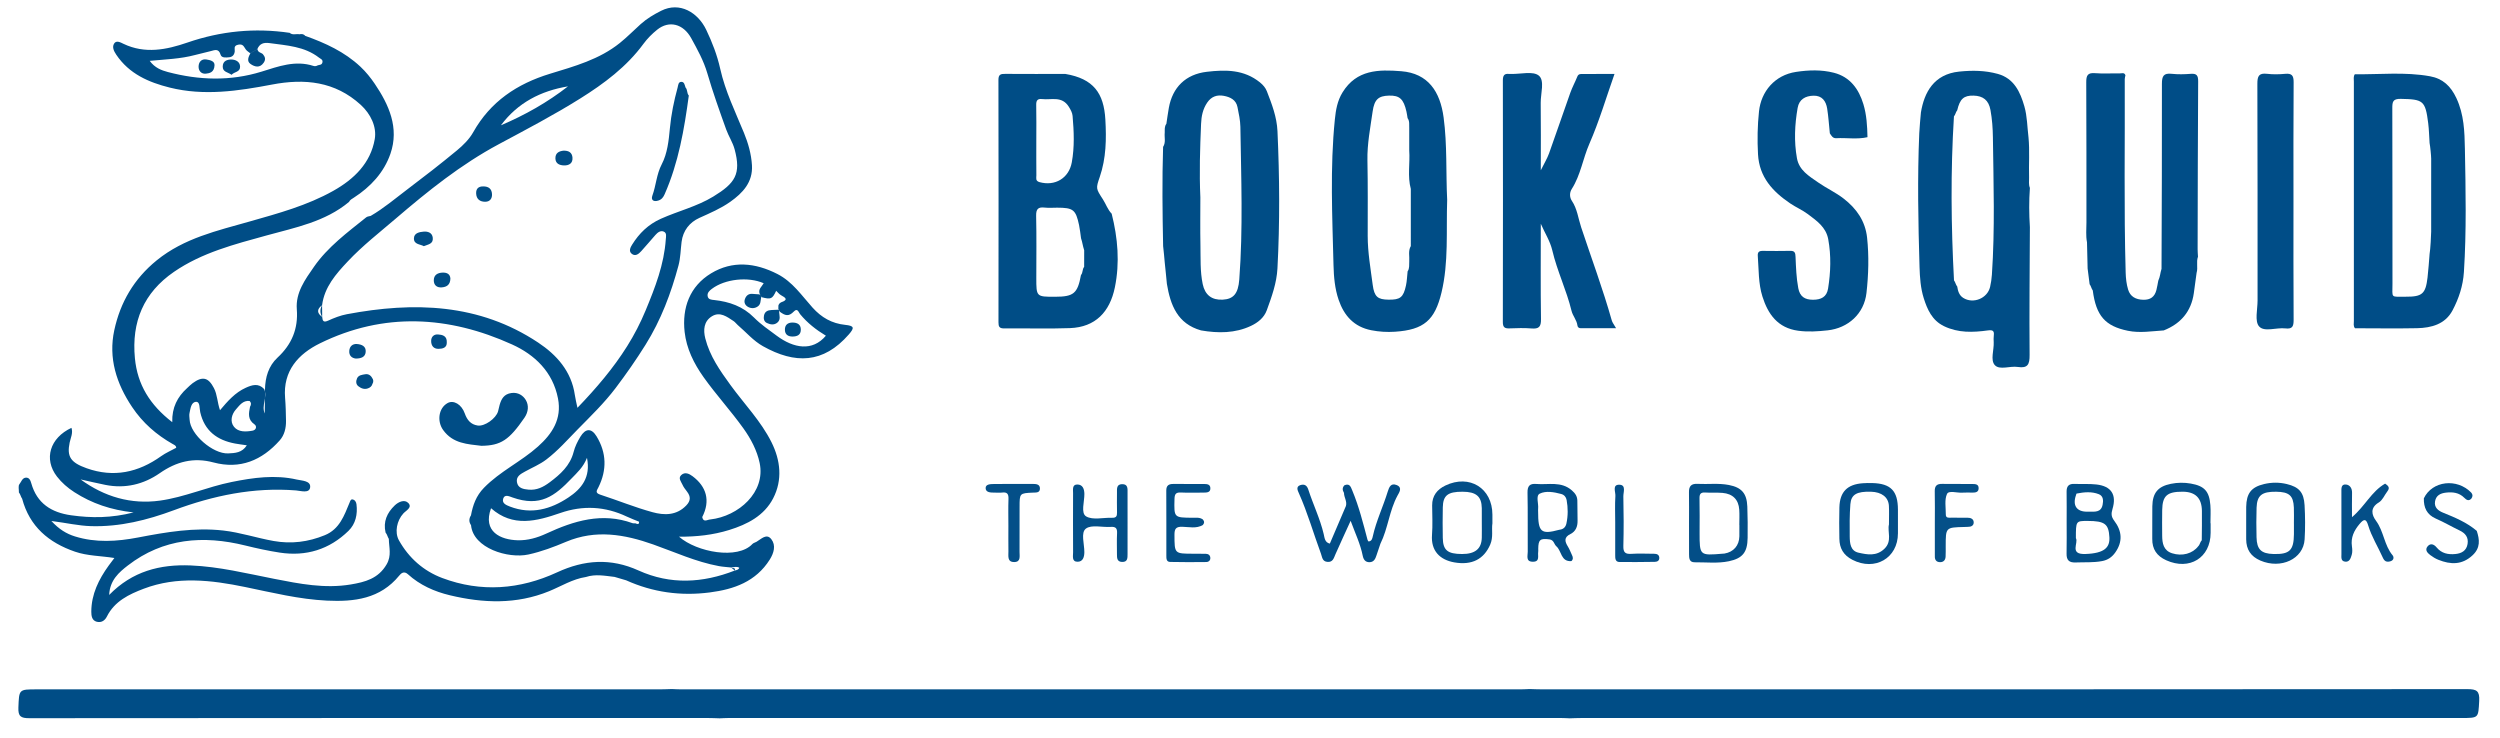 <?xml version="1.0" encoding="utf-8"?>
<!-- Generator: Adobe Illustrator 16.0.0, SVG Export Plug-In . SVG Version: 6.00 Build 0)  -->
<!DOCTYPE svg PUBLIC "-//W3C//DTD SVG 1.1//EN" "http://www.w3.org/Graphics/SVG/1.1/DTD/svg11.dtd">
<svg version="1.1" id="Layer_1" xmlns="http://www.w3.org/2000/svg" xmlns:xlink="http://www.w3.org/1999/xlink" x="0px" y="0px"
	 width="1199.906px" height="354.331px" viewBox="0 0 1199.906 354.331" enable-background="new 0 0 1199.906 354.331"
	 xml:space="preserve">
<g>
	<path fill-rule="evenodd" clip-rule="evenodd" fill="#004D86" d="M753.392,344.764c-1.369-0.051-2.74-0.146-4.111-0.146
		c-133.252-0.007-266.506-0.007-399.76,0.001c-1.371,0-2.741,0.095-4.111,0.146c-1.829-0.051-3.659-0.146-5.488-0.146
		c-108.617-0.008-217.233-0.03-325.849,0.084c-4.063,0.004-5.426-0.847-5.246-5.136c0.366-8.696,0.104-8.707,8.907-8.707
		c99.756,0,199.511,0.001,299.268-0.006c1.829,0,3.659-0.096,5.488-0.147c1.371,0.052,2.741,0.146,4.111,0.147
		c134.477,0.006,268.952,0.006,403.428,0c1.371,0,2.74-0.096,4.109-0.147c1.984,0.052,3.967,0.147,5.949,0.147
		c148.039,0.007,296.078,0.028,444.117-0.1c4.494-0.005,5.98,0.865,5.719,5.611c-0.457,8.228-0.125,8.246-8.465,8.246
		c-140.859,0-281.719-0.001-422.578,0.007C757.052,344.617,755.222,344.713,753.392,344.764z"/>
	<path fill-rule="evenodd" clip-rule="evenodd" fill="#004D87" d="M1054.281,130.966c-0.443,3.269-0.865,6.539-1.336,9.803
		c-1.266,8.799-6.277,14.581-14.422,17.819c-5.73,0.356-11.445,1.356-17.199,0.177c-10.936-2.244-15.281-7.204-16.869-19.362
		c-0.689-0.906-0.811-2.1-1.514-2.999c-0.32-2.507-0.641-5.014-0.959-7.521c-0.1-4.194-0.199-8.389-0.297-12.583
		c-0.625-3.172-0.26-6.377-0.266-9.563c-0.039-22.402,0.045-44.805-0.094-67.206c-0.02-3.298,0.641-4.71,4.24-4.41
		c3.936,0.328,7.92,0.033,11.881,0.105c0.939,0.016,2.223-0.581,2.686,0.938c-0.113,0.592-0.33,1.185-0.328,1.775
		c0.143,30.972-0.441,61.947,0.438,92.914c0.078,2.724,0.389,5.528,1.168,8.122c1.018,3.388,3.664,4.816,7.268,4.907
		c3.484,0.088,5.477-1.434,6.311-4.668c0.379-1.469,0.607-2.977,0.902-4.467c1.026-2.391,0.822-3.325,1.561-5.716
		c0.092-29.596,0.254-59.191,0.186-88.788c-0.008-3.719,0.801-5.237,4.707-4.815c3.016,0.325,6.109,0.25,9.141,0.012
		c2.873-0.227,3.564,0.817,3.547,3.604c-0.17,26.851-0.199,53.7-0.258,80.55c-0.002,1.208,0.111,2.416,0.172,3.622
		C1054.025,125.739,1055.041,128.429,1054.281,130.966z"/>
	<path fill-rule="evenodd" clip-rule="evenodd" fill="#004D87" d="M739.527,107.388c0,15.27-0.133,30.54,0.094,45.807
		c0.055,3.702-1.049,4.751-4.578,4.451c-3.488-0.296-7.025-0.16-10.533-0.033c-2.236,0.082-3.207-0.446-3.203-3.002
		c0.082-38.649,0.076-77.3,0.012-115.949c-0.004-2.341,0.598-3.471,3.039-3.168c0.301,0.037,0.611-0.005,0.916,0.001
		c4.561,0.106,10.518-1.487,13.299,0.792c2.924,2.395,0.854,8.587,0.912,13.111c0.133,10.382,0.043,20.765,0.043,32.333
		c1.662-3.364,3.072-5.645,3.961-8.113c3.482-9.672,6.754-19.419,10.205-29.102c0.949-2.657,2.318-5.162,3.373-7.784
		c0.543-1.346,1.605-1.22,2.637-1.226c5.033-0.024,10.068-0.011,15.199-0.011c-4.002,11.345-7.338,22.715-12.051,33.481
		c-3.131,7.148-4.201,15.045-8.457,21.719c-1.141,1.788-1.076,4.023,0.029,5.673c2.609,3.896,3.064,8.463,4.477,12.725
		c4.93,14.883,10.424,29.581,14.684,44.687c0.305,1.077,1.096,2.016,2.074,3.754c-5.984,0-11.494,0.005-17.004-0.006
		c-0.873-0.001-1.439-0.462-1.551-1.34c-0.328-2.598-2.246-4.591-2.83-7.009c-2.387-9.879-6.906-19.071-9.213-28.953
		C743.994,115.664,741.4,111.761,739.527,107.388z"/>
	<path fill-rule="evenodd" clip-rule="evenodd" fill="#004D86" d="M878.248,63.982c-0.408-3.944-0.654-7.914-1.27-11.826
		c-0.572-3.634-2.439-6.34-6.605-6.226c-3.873,0.105-6.855,1.74-7.574,5.851c-1.402,8.014-1.781,16.079-0.34,24.14
		c1.045,5.849,5.852,8.615,10.123,11.604c3.959,2.771,8.404,4.778,12.277,7.779c6.262,4.849,10.434,10.861,11.279,18.806
		c0.938,8.829,0.689,17.652-0.301,26.497c-1.115,9.974-8.82,16.892-18.65,17.95c-4.719,0.508-9.338,0.834-14.111,0.187
		c-9.836-1.335-14.496-7.931-17.174-16.406c-1.99-6.299-1.736-12.978-2.232-19.516c-0.143-1.859,0.664-2.428,2.377-2.409
		c4.43,0.048,8.859,0.089,13.287-0.012c2.203-0.051,2.383,1.174,2.455,2.89c0.211,5.028,0.381,10.058,1.316,15.034
		c0.754,4.016,3.123,5.543,7.051,5.544c3.867,0.001,6.602-1.312,7.252-5.377c1.256-7.87,1.518-15.75,0.076-23.648
		c-1.062-5.827-5.537-8.883-9.75-12.052c-2.631-1.98-5.75-3.298-8.488-5.152c-8.406-5.699-14.863-12.58-15.473-23.594
		c-0.383-6.902-0.246-13.737,0.473-20.574c1.004-9.532,7.521-17.414,17.775-18.963c6.107-0.923,12.168-1.121,18.16,0.409
		c7.846,2.002,11.975,7.878,14.168,15.066c1.551,5.088,1.861,10.5,1.967,15.856c-4.965,1.151-9.998,0.21-14.99,0.495
		C879.64,66.431,879,65.124,878.248,63.982z"/>
	<path fill-rule="evenodd" clip-rule="evenodd" fill="#014D87" d="M662.541,260.978c-0.629,1.854-1.285,3.699-1.879,5.564
		c-0.535,1.676-1.238,3.215-3.277,3.288c-2.045,0.072-2.965-1.26-3.326-3.081c-1.119-5.634-3.605-10.803-5.805-16.785
		c-2.549,5.596-4.973,10.811-7.293,16.069c-0.803,1.822-1.199,3.899-3.896,3.645c-2.445-0.23-2.447-2.277-3.066-3.951
		c-3.584-9.687-6.395-19.655-10.633-29.112c-0.523-1.168-1.492-3.096,0.795-3.794c1.838-0.561,3.092,0.046,3.77,2.144
		c2.312,7.155,5.641,13.955,7.385,21.324c0.424,1.79,0.502,4.088,2.957,4.621c2.564-6,5.143-12.032,7.723-18.065
		c0.625-2.231-0.932-4.139-0.934-6.276c-0.764-1.28-0.922-2.521,0.238-3.678c2.5-0.986,2.959,0.645,3.744,2.529
		c3.199,7.673,5.205,15.693,7.32,23.688c0.07,0.267,0.295,0.49,0.473,0.774c1.58-0.125,1.82-1.424,2.072-2.551
		c1.648-7.373,4.941-14.189,7.146-21.367c0.715-2.322,1.584-4.25,4.305-3.151c2.941,1.187,1.148,3.648,0.4,5.026
		C666.796,245.142,666.21,253.606,662.541,260.978z"/>
	<path fill-rule="evenodd" clip-rule="evenodd" fill="#044F88" d="M1144.753,232.11c1.299,0.924,2.559,1.822,1.148,3.642
		c-1.4,1.81-2.344,4.315-4.154,5.4c-4.361,2.611-3.393,6.042-1.332,8.831c3.736,5.057,3.889,11.697,7.945,16.541
		c0.668,0.798,0.715,2.352-1.055,2.871c-1.783,0.523-2.84,0.044-3.615-1.694c-2.324-5.222-5.418-10.095-7.082-15.617
		c-0.912-3.025-1.889-3.239-4.062-0.652c-2.707,3.222-4.32,6.52-3.711,10.788c0.191,1.344,0.299,2.84-0.102,4.094
		c-0.469,1.469-0.955,3.51-3.146,3.264c-2.158-0.243-1.789-2.156-1.793-3.619c-0.029-9.93-0.02-19.86-0.012-29.79
		c0.002-1.672-0.215-3.874,2.215-3.621c1.869,0.194,2.945,1.811,2.895,3.972c-0.088,3.727-0.025,7.456-0.025,11.7
		c6.207-5.232,9.348-12.338,15.896-16.093L1144.753,232.11z"/>
	<path fill-rule="evenodd" clip-rule="evenodd" fill="#024E87" d="M1163.353,239.18c3.977-8.396,15.879-9.824,22.756-2.732
		c0.793,0.908,0.746,1.845,0.092,2.8c-1.311,1.49-2.443,0.664-3.455-0.346c-2.482-2.48-5.51-2.833-8.791-2.458
		c-2.641,0.302-4.719,1.333-5.217,4.164c-0.529,3.002,1.572,4.536,3.846,5.459c5.725,2.323,11.4,4.674,16.17,8.734
		c1.4,4.226,1.791,8.134-1.953,11.658c-5.064,4.769-10.602,4.58-16.484,2.218c-1.383-0.556-2.707-1.365-3.898-2.27
		c-1.369-1.04-2.697-2.477-1.238-4.199c1.434-1.694,3.107-0.903,4.285,0.523c2.404,2.909,5.555,3.522,9.035,3.179
		c2.98-0.293,5.293-1.575,5.836-4.809c0.529-3.157-1.008-5.143-3.795-6.479c-3.818-1.832-7.488-3.99-11.365-5.677
		C1164.771,247.031,1163.255,243.649,1163.353,239.18z"/>
	<path fill-rule="evenodd" clip-rule="evenodd" fill="#055088" d="M928.644,250.885c0-5.026,0.082-10.056-0.035-15.08
		c-0.061-2.556,0.961-3.595,3.482-3.556c4.873,0.075,9.75-0.006,14.623,0.053c1.346,0.017,2.957,0.035,2.955,2.008
		c0,1.852-1.369,2.127-2.857,2.122c-1.676-0.004-3.359-0.091-5.025,0.024c-2.537,0.176-6.467-1.188-7.303,0.635
		c-1.275,2.781-0.541,6.504-0.57,9.827c-0.018,1.903,1.514,1.532,2.654,1.552c2.59,0.045,5.18,0.036,7.768,0.016
		c1.562-0.012,2.91,0.593,2.969,2.173c0.059,1.641-1.285,2.245-2.857,2.212c-0.607-0.014-1.217,0.049-1.826,0.064
		c-8.754,0.221-8.752,0.221-8.756,9.193c-0.002,1.675,0.033,3.354-0.051,5.025c-0.076,1.564-0.914,2.638-2.537,2.665
		c-1.889,0.033-2.719-1.094-2.631-2.938c0.008-0.152-0.002-0.304-0.002-0.456C928.644,261.244,928.644,256.064,928.644,250.885z"/>
	<path fill-rule="evenodd" clip-rule="evenodd" fill="#034E88" d="M775.24,250.821c-0.002-4.268-0.197-8.548,0.086-12.798
		c0.129-1.907-1.65-5.516,1.98-5.375c3.275,0.126,1.795,3.642,1.84,5.626c0.18,7.922,0.215,15.854,0.004,23.775
		c-0.082,3.057,0.881,3.966,3.854,3.77c3.643-0.241,7.312-0.038,10.971-0.032c1.402,0.003,2.445,0.553,2.424,2.068
		c-0.016,1.301-1.012,1.799-2.195,1.811c-5.631,0.056-11.262,0.162-16.891,0.081c-2.109-0.03-2.078-1.804-2.076-3.377
		C775.246,261.187,775.24,256.005,775.24,250.821z"/>
	<path fill-rule="evenodd" clip-rule="evenodd" fill="#034F88" d="M541.187,251.275c0,4.882,0.008,9.763-0.006,14.645
		c-0.004,1.872,0.08,3.903-2.668,3.789c-2.365-0.097-2.42-1.863-2.414-3.626c0.012-3.355-0.127-6.717,0.045-10.064
		c0.121-2.323-0.496-3.305-3.008-3.128c-4.072,0.285-9.264-1.187-11.938,0.815c-2.561,1.916-0.725,7.397-0.752,11.302
		c-0.016,2.471-0.752,4.547-3.152,4.606c-2.982,0.076-2.246-2.69-2.256-4.532c-0.051-9.456-0.041-18.914-0.008-28.371
		c0.004-1.742-0.525-4.266,2.156-4.172c2.391,0.084,3.24,1.997,3.271,4.535c0.047,3.73-1.805,9.204,0.855,10.777
		c3.184,1.883,8.264,0.509,12.52,0.656c1.857,0.064,2.332-0.767,2.289-2.451c-0.082-3.201-0.029-6.406-0.018-9.609
		c0.006-1.829-0.27-3.999,2.404-4.071c3.014-0.08,2.664,2.296,2.672,4.257C541.201,241.514,541.187,246.396,541.187,251.275z"/>
	<path fill-rule="evenodd" clip-rule="evenodd" fill="#024E87" d="M577.314,251.988c-3.141,1.835-6.588,0.92-9.855,0.843
		c-3.111-0.074-3.773,1.004-3.76,3.904c0.043,9.025-0.074,9.024,9.061,9.027c1.984,0.001,3.967-0.011,5.949,0.039
		c1.186,0.029,2.082,0.594,2.197,1.848c0.123,1.318-0.801,2.086-1.926,2.101c-5.789,0.07-11.582,0.09-17.369-0.044
		c-1.9-0.044-1.805-1.771-1.809-3.136c-0.016-10.375,0.027-20.749-0.033-31.123c-0.016-2.447,1.195-3.187,3.381-3.172
		c4.881,0.033,9.764-0.012,14.645,0.024c1.375,0.01,3.02,0.039,3.133,1.88c0.133,2.17-1.586,2.242-3.176,2.246
		c-3.662,0.006-7.33,0.143-10.98-0.044c-2.486-0.126-3.006,0.846-3.062,3.164c-0.221,8.899-0.309,8.894,8.721,8.95
		c1.66,0.011,3.373-0.26,4.863,0.801C578.121,250.188,578.111,251.085,577.314,251.988z"/>
	<path fill-rule="evenodd" clip-rule="evenodd" fill="#044F88" d="M483.988,252.315c-0.002-4.269-0.115-8.542,0.045-12.805
		c0.088-2.337-0.557-3.421-3.037-3.103c-1.199,0.154-2.436,0.023-3.656,0.025c-1.814,0.004-4.195-0.003-4.275-2.107
		c-0.074-1.97,2.357-1.993,3.949-2.016c6.25-0.087,12.502-0.039,18.752-0.04c1.602-0.001,3.35,0.152,3.365,2.172
		c0.018,2.164-1.846,1.934-3.373,2.001c-6.4,0.287-6.4,0.3-6.4,6.94c0,7.167,0.029,14.333-0.018,21.498
		c-0.014,2.018,0.709,4.837-2.504,4.884c-3.488,0.052-2.795-2.924-2.83-5.101C483.941,260.55,483.988,256.433,483.988,252.315z"/>
	<path fill-rule="evenodd" clip-rule="evenodd" fill="#004D87" d="M1100.783,96.73c0.002,18.932-0.068,37.863,0.07,56.794
		c0.021,3.08-0.572,4.506-3.945,4.098c-4.334-0.524-10.162,1.903-12.658-0.99c-2.143-2.485-0.701-8.133-0.703-12.382
		c-0.023-34.657,0.043-69.313-0.096-103.97c-0.014-3.651,0.646-5.335,4.654-4.855c2.859,0.343,5.812,0.277,8.688,0.011
		c3.225-0.298,4.09,0.834,4.064,4.043C1100.707,58.562,1100.783,77.646,1100.783,96.73z"/>
	<path fill-rule="evenodd" clip-rule="evenodd" fill="#004D86" d="M974.269,90.188c-0.455,6.268-0.404,12.534-0.002,18.802
		c-0.084,20.466-0.312,40.931-0.135,61.394c0.039,4.51-0.883,6.474-5.682,5.739c-3.721-0.569-8.674,1.606-10.982-0.846
		c-2.271-2.413-0.377-7.271-0.561-11.051c-0.051-1.066-0.1-2.153,0.041-3.205c0.32-2.401-0.709-2.729-2.873-2.432
		c-7.15,0.979-14.203,1.256-21.041-2.047c-5.779-2.793-8.039-8.132-9.721-13.454c-1.492-4.722-1.859-9.918-2.008-14.926
		c-0.633-21.381-1.053-42.769-0.131-64.153c0.146-3.348,0.523-6.687,0.793-10.029c1.574-9.588,6.188-18.384,18.393-19.625
		c6.324-0.643,12.43-0.567,18.496,1.106c7.861,2.168,10.805,8.769,12.77,15.585c1.371,4.755,1.369,9.906,1.98,14.88
		c0.621,6.445,0.086,12.905,0.279,19.356C973.933,86.922,973.605,88.596,974.269,90.188z M937.82,55.878
		c-1.645,26.23-1.373,52.461,0.027,78.69c0.707,0.887,0.797,2.098,1.553,2.959c0.332,2.148,0.893,4.195,2.879,5.45
		c4.773,3.019,11.594,0.264,12.889-5.258c0.449-1.918,0.732-3.897,0.867-5.864c1.494-21.944,0.77-43.911,0.484-65.87
		c-0.057-4.389-0.367-8.805-1.168-13.19c-0.863-4.732-3.568-6.781-8.107-6.904c-4.699-0.128-6.574,1.576-7.846,7.034
		C938.654,53.792,938.566,55.011,937.82,55.878z"/>
	<path fill-rule="evenodd" clip-rule="evenodd" fill="#004D86" d="M533.564,102.57c2.949,11.68,3.957,23.496,1.529,35.356
		c-2.42,11.824-9.367,19.1-21.535,19.557c-10.521,0.395-21.07,0.025-31.604,0.146c-2.34,0.026-2.727-0.895-2.725-2.948
		c0.049-38.783,0.061-77.565-0.021-116.347c-0.004-2.674,1.168-2.891,3.291-2.874c9.617,0.075,19.236,0.032,28.854,0.031
		c13.494,2.294,18.455,9.231,19.174,21.86c0.531,9.318,0.404,18.593-2.688,27.578c-1.92,5.577-1.85,5.566,1.531,10.782
		C530.826,97.96,531.636,100.606,533.564,102.57z M600.439,156.399c3.16-1.496,6.23-3.801,7.57-7.487
		c2.367-6.523,4.74-13,5.119-20.079c1.174-21.973,1.016-43.932,0.012-65.904c-0.311-6.793-2.691-12.954-5.092-19.13
		c-0.637-1.641-1.789-3.016-3.295-4.236c-7.668-6.204-16.406-6.17-25.529-5.104c-10.195,1.191-16.465,7.499-18.223,17.294
		c-0.459,2.549-0.793,5.12-1.184,7.68c-0.984,1.271-0.74,2.773-0.787,4.223c-0.252,2.284,0.625,4.696-0.783,6.847
		c-0.504,15.877-0.303,31.753,0.014,47.63c0.415,3.12,0.486,5.205,0.768,7.803c0.111,1.727,0.963,8.569,1.037,10.3
		c1.691,10.21,5.094,19.168,16.381,22.346C584.642,159.994,592.818,160.006,600.439,156.399z M692.882,56.379
		c-1.662-12.43-7.428-21.172-20.344-22.198c-10.83-0.861-21.395-0.813-28.166,10.155c-2.51,4.065-3.234,8.48-3.686,12.924
		c-2.365,23.294-1.223,46.646-0.654,69.976c0.137,5.611,0.631,11.324,2.469,16.692c2.59,7.561,7.342,12.942,15.664,14.579
		c3.795,0.746,7.584,0.969,11.373,0.717c13.943-0.931,19.137-5.56,22.336-18.854c3.477-14.462,2.209-29.446,2.715-44.467
		C693.941,82.891,694.648,69.583,692.882,56.379z M520.353,128.095c0.006-2.66,0.01-5.32,0.016-7.98
		c-0.787-2.414-0.812-3.75-1.512-5.747c-0.309-2.108-0.504-4.241-0.947-6.321c-1.582-7.428-2.791-8.358-10.514-8.374
		c-1.984-0.004-3.99,0.184-5.949-0.042c-3.119-0.359-4.215,0.616-4.139,3.946c0.227,9.919,0.084,19.845,0.08,29.769
		c-0.002,9.1-0.004,9.1,9.012,9.081c8.934-0.018,10.801-1.583,12.424-10.425C519.837,130.896,519.378,129.215,520.353,128.095z
		 M497.417,84.162c0.016,1.217-0.564,2.673,1.5,3.249c7.408,2.068,14.107-1.841,15.5-9.463c1.35-7.389,1.037-14.863,0.387-22.298
		c-0.133-1.507-0.895-2.947-1.816-4.417c-3.311-5.29-8.344-3.177-12.791-3.681c-2.191-0.249-2.898,0.628-2.85,2.815
		c0.127,5.63,0.043,11.265,0.043,16.897S497.353,78.53,497.417,84.162z M576.167,117.631c0.127,6.249-0.205,12.539,1.088,18.724
		c1.092,5.221,4.357,7.748,9.6,7.472c5.137-0.27,7.438-2.837,7.955-9.688c1.84-24.406,0.898-48.843,0.527-73.269
		c-0.049-3.17-0.781-6.349-1.393-9.486c-0.684-3.52-3.57-4.826-6.576-5.385c-3.137-0.584-5.906,0.244-7.938,3.229
		c-2.146,3.155-2.807,6.577-2.961,10.223c-0.502,11.752-0.873,23.507-0.34,35.272C576.13,102.358,576.011,109.997,576.167,117.631z
		 M676.378,72.185c0-3.562,0.002-7.126,0-10.688c-0.08-1.63,0.266-3.328-0.791-4.796c-0.18-1.051-0.311-2.114-0.545-3.152
		c-1.369-6.052-3.312-7.813-8.396-7.661c-4.973,0.149-7,1.727-7.836,7.648c-1.098,7.785-2.652,15.521-2.494,23.48
		c0.24,12.054,0.127,24.114,0.129,36.171c0.002,7.917,1.379,15.701,2.4,23.503c0.764,5.851,2.486,7.061,7.564,7.138
		c5.629,0.087,7.16-1.063,8.404-6.781c0.482-2.215,0.537-4.522,0.787-6.788c1.014-1.458,0.662-3.136,0.789-4.745
		c0.195-2.477-0.621-5.059,0.752-7.415c-0.002-9.143-0.002-18.285-0.004-27.428C675.478,84.564,676.812,78.338,676.378,72.185z"/>
	<path fill-rule="evenodd" clip-rule="evenodd" fill="#024E87" d="M991.912,250.636c0.002-4.871,0.059-9.742-0.02-14.612
		c-0.045-2.702,1.07-3.896,3.816-3.77c3.492,0.162,7.023-0.116,10.484,0.271c7.109,0.795,9.814,4.86,7.729,11.762
		c-0.678,2.247-0.639,3.716,0.836,5.652c3.689,4.847,4.221,9.97,0.49,15.238c-1.605,2.267-3.586,3.594-6.275,4.111
		c-4.225,0.813-8.49,0.494-12.738,0.672c-3.143,0.133-4.428-1.123-4.355-4.257C991.996,260.683,991.91,255.658,991.912,250.636z
		 M1000.859,265.9c9.369-0.31,11.834-3.25,11.57-8.052c-0.35-6.312-2.121-7.816-10.488-7.816c-5.592,0.001-5.592,0.001-5.592,8.249
		C997.722,260.546,993.039,266.159,1000.859,265.9z M1002.623,245.593c2.713-0.031,5.762,0.477,6.539-3.264
		c0.412-1.989,0.422-4.252-1.799-5.133c-3.438-1.362-7.074-1.011-10.645-0.305c-0.15,0.03-0.227,0.499-0.32,0.77
		c-1.73,4.943,0.273,7.935,5.314,7.933C1002.015,245.594,1002.32,245.597,1002.623,245.593z"/>
	<path fill-rule="evenodd" clip-rule="evenodd" fill="#034E87" d="M810.666,250.867c0-4.883,0.061-9.768-0.023-14.65
		c-0.051-2.909,1.133-4.137,4.107-3.979c5.02,0.265,10.086-0.431,15.068,0.54c6.105,1.19,8.578,4.034,8.826,10.308
		c0.201,5.029,0.205,10.07,0.146,15.104c-0.08,6.847-2.395,9.801-8.984,11.184c-5.418,1.137-10.951,0.456-16.434,0.505
		c-2.645,0.024-2.68-2.038-2.693-3.9C810.638,260.94,810.666,255.904,810.666,250.867z M834.802,251.936
		c0-2.437,0.137-4.882-0.029-7.306c-0.328-4.838-3.098-7.639-8.035-8.057c-2.725-0.229-5.486,0.01-8.215-0.178
		c-2.207-0.152-2.881,0.646-2.826,2.829c0.133,5.479,0.043,10.962,0.043,16.444c0,11.007,0,11.007,11.014,10.086
		c0.303-0.025,0.609-0.018,0.91-0.068c4.373-0.73,7.08-3.842,7.162-8.27c0.035-1.827,0.006-3.655,0.006-5.481
		C834.822,251.936,834.812,251.936,834.802,251.936z"/>
	<path fill-rule="evenodd" clip-rule="evenodd" fill="#044F88" d="M716.302,251.177c-0.486,3.038,0.521,6.582-1.057,10.21
		c-3.014,6.933-8.695,10.027-17.186,8.543c-7.033-1.229-11.32-5.612-10.75-13.179c0.354-4.693,0.113-9.437,0.072-14.156
		c-0.041-4.646,2.4-7.673,6.344-9.564c11.59-5.556,22.574,1.282,22.576,13.983C716.302,248.232,716.302,249.45,716.302,251.177z
		 M711.205,243.889c-0.102-5.647-2.711-7.858-9.24-7.879c-7.049-0.022-9.352,1.737-9.477,7.502c-0.105,4.88-0.09,9.765-0.006,14.646
		c0.102,5.94,2.301,7.731,9.252,7.749c6.268,0.015,9.344-2.51,9.469-7.829c0.053-2.287,0.008-4.577,0.008-6.865
		C711.21,248.771,711.248,246.33,711.205,243.889z"/>
	<path fill-rule="evenodd" clip-rule="evenodd" fill="#034E88" d="M910.941,250.963c0,1.676,0,3.35,0,5.024
		c-0.004,11.933-11.076,18.25-21.838,12.705c-4.342-2.236-6.207-5.546-6.273-10.139c-0.072-5.023-0.141-10.053,0.008-15.073
		c0.221-7.42,3.777-11.001,11.217-11.539c1.516-0.108,3.045-0.131,4.564-0.092c8.896,0.23,12.285,3.74,12.32,12.718
		C910.949,246.699,910.941,248.831,910.941,250.963z M906.603,242.759c-0.227-4.121-3.49-6.608-8.596-6.752
		c-6.783-0.191-9.531,1.284-9.898,5.998c-0.4,5.147-0.369,10.339-0.311,15.509c0.037,3.24,0.357,6.888,4.205,7.752
		c4.217,0.946,8.592,1.811,12.43-1.866c3.91-3.744,1.338-8.32,2.197-11.696C906.63,248.237,906.751,245.491,906.603,242.759z"/>
	<path fill-rule="evenodd" clip-rule="evenodd" fill="#014D87" d="M754.236,269.303c-5.119,0.426-4.674-4.895-7.254-7.116
		c-1.152-0.991-1.098-3.021-3.32-3.307c-4.41-0.568-5.322,0.073-5.365,4.591c-0.006,0.458,0.066,0.929-0.014,1.373
		c-0.338,1.865,0.98,4.769-2.545,4.77c-3.551,0.003-2.463-2.865-2.479-4.757c-0.084-9.468,0.094-18.94-0.111-28.405
		c-0.07-3.29,1.154-4.429,4.211-4.168c5.775,0.491,11.906-1.438,17.08,3.087c1.66,1.45,2.588,2.849,2.627,4.921
		c0.061,3.203,0.043,6.409,0.105,9.614c0.055,2.785-0.871,5.154-3.406,6.395c-3.242,1.587-2.742,3.588-1.221,6.05
		c0.795,1.285,1.32,2.735,1.967,4.111C755.031,267.469,755.125,268.434,754.236,269.303z M748.302,254.295
		c0.146-0.04,0.297-0.062,0.447-0.083c1.729-0.245,2.719-1.325,3.068-2.943c0.814-3.752,0.791-7.538,0.104-11.297
		c-0.258-1.405-1.158-2.489-2.629-2.885c-3.428-0.921-7.287-1.615-10.256-0.166c-2.027,0.989-0.502,4.752-0.793,7.256
		c-0.051,0.45-0.008,0.911-0.008,1.368C738.236,255.422,739.632,256.635,748.302,254.295z"/>
	<path fill-rule="evenodd" clip-rule="evenodd" fill="#044F88" d="M1078.083,250.632c0-2.438-0.037-4.874,0.008-7.311
		c0.119-6.516,2.381-9.516,8.602-10.998c3.58-0.854,7.283-0.865,10.859-0.006c5.902,1.417,8.207,4.012,8.555,10.151
		c0.309,5.465,0.354,10.978,0.021,16.438c-0.572,9.413-11.377,14.388-21.236,10.145c-4.602-1.981-6.775-5.307-6.805-10.195
		C1078.07,256.115,1078.083,253.373,1078.083,250.632z M1060.935,251.153c0-2.9,0.188-5.814-0.037-8.697
		c-0.52-6.657-2.848-9.218-9.389-10.363c-3.168-0.556-6.422-0.516-9.572,0.124c-6.256,1.27-8.803,4.405-8.902,10.817
		c-0.082,5.191,0.033,10.384-0.031,15.575c-0.061,4.971,2.152,8.235,6.715,10.301c11.127,5.035,21.279-1.173,21.299-13.175
		c0.002-1.527,0-3.055,0-4.582C1060.99,251.153,1060.962,251.153,1060.935,251.153z M1100.986,251.35
		c0-2.596,0.092-5.193-0.02-7.784c-0.242-5.715-2.27-7.473-8.506-7.552c-6.826-0.088-9.176,1.731-9.387,7.651
		c-0.168,4.727-0.123,9.466-0.02,14.196c0.127,5.847,2.252,7.878,8.111,8.039c7.744,0.214,9.764-1.735,9.836-9.513
		c0.016-1.679,0.002-3.358,0.002-5.038C1100.998,251.35,1100.992,251.35,1100.986,251.35z M1056.765,259.299
		c0.029-4.718,0.141-9.437,0.07-14.153c-0.092-6.144-3.188-9.13-9.273-9.145c-7.428-0.018-9.65,1.929-9.787,8.747
		c-0.082,4.108-0.037,8.221-0.01,12.33c0.025,3.674,0.627,7.131,4.723,8.463c4.885,1.587,9.912,0.159,12.588-3.377
		C1055.919,261.373,1055.949,260.104,1056.765,259.299z"/>
	<path fill-rule="evenodd" clip-rule="evenodd" fill="#004D87" d="M1130.214,35.647c12.029,0.135,24.1-1.202,36.07,0.955
		c6.158,1.109,9.969,4.711,12.676,10.465c3.701,7.868,3.939,16.147,4.096,24.404c0.373,19.685,0.787,39.376-0.469,59.063
		c-0.426,6.679-2.467,12.777-5.482,18.47c-3.498,6.604-10.113,8.377-17.029,8.521c-9.92,0.206-19.848,0.036-29.771,0.027
		c-0.898-1.061-0.535-2.337-0.537-3.519c-0.018-38.274-0.018-76.55-0.002-114.824C1129.765,38.015,1129.47,36.758,1130.214,35.647z
		 M1166.872,111.253c0.016-15.086,0.021-19.997,0.005-35.082c0-1.367-0.451-5.958-0.768-7.533c-0.213-3.191-0.268-6.403-0.67-9.57
		c-1.373-10.802-2.371-11.41-13.182-11.616c-3.812-0.074-4.047,1.462-4.037,4.504c0.094,28.057,0.029,56.116,0.076,84.174
		c0.014,7.165-1.105,6.236,6.277,6.28c8.018,0.048,9.621-1.352,10.551-9.196c0.449-3.777,0.67-7.583,0.992-11.376
		C1166.508,119.795,1166.87,112.619,1166.872,111.253z"/>
	<path fill-rule="evenodd" clip-rule="evenodd" fill="#004D86" d="M294.984,276.897c-4.585-0.524-9.171-1.474-13.75,0.033
		c-6.409,0.973-11.869,4.456-17.728,6.843c-15.685,6.389-31.595,5.764-47.589,1.93c-7.416-1.777-14.392-4.873-20.128-10.093
		c-1.963-1.785-3.375-0.316-4.167,0.651c-9.146,11.188-21.6,12.648-34.751,12.014c-13.311-0.641-26.214-3.854-39.193-6.526
		c-16.31-3.358-32.642-5.284-48.69,0.815c-7.042,2.676-13.994,5.972-17.677,13.344c-1.004,2.011-2.74,3.074-4.877,2.509
		c-2.326-0.614-2.616-2.845-2.609-4.845c0.029-8.386,3.57-15.487,8.335-22.106c0.788-1.095,1.62-2.156,2.744-3.649
		c-6.503-1.046-12.894-0.961-18.906-3.031c-12.617-4.344-21.803-12.074-25.37-25.429c-0.678-0.914-0.798-2.117-1.552-2.991
		c0.042-1.363-0.43-3.14,0.253-3.985c0.875-1.086,1.333-2.968,3.023-3.123c1.723-0.158,2.3,1.403,2.661,2.681
		c2.738,9.686,9.639,14.04,19.125,15.376c9.748,1.374,19.401,1.345,29.961-1.369c-10.834-1.188-19.993-4.311-28.391-9.709
		c-3.223-2.072-6.116-4.595-8.353-7.493c-6.521-8.452-3.374-18.578,6.945-23.396c0.834,2.513-0.396,4.816-0.87,7.096
		c-1.406,6.772,0.51,9.571,8.14,12.293c12.963,4.622,24.786,2.062,35.785-5.803c2.202-1.574,4.756-2.658,7.203-3.999
		c0.059-1.047-0.889-1.38-1.614-1.791c-7.857-4.452-14.44-10.177-19.53-17.782c-7.554-11.286-11.451-23.486-8.56-36.875
		c2.881-13.34,9.428-24.649,20.37-33.536c13.151-10.68,29.032-14.214,44.609-18.647c13.739-3.91,27.481-7.619,40.082-14.684
		c10.081-5.65,17.952-13.354,19.954-24.834c1.032-5.92-1.963-12.13-6.734-16.481c-12.333-11.244-26.858-12.727-42.641-9.709
		c-16.199,3.096-32.569,5.539-48.987,1.451c-10.142-2.526-19.477-6.57-25.684-15.763c-1.222-1.809-2.06-3.656-1.088-5.308
		c1.075-1.827,3.148-0.604,4.542,0.061c10.343,4.938,20.631,2.846,30.657-0.607c16.05-5.529,32.35-7.147,49.101-4.672
		c1.404,1.251,3.121,0.381,4.665,0.689c1.047-0.193,2.037-0.176,2.778,0.755c9.66,3.453,18.847,7.624,26.51,14.805
		c2.658,2.491,4.964,5.388,6.847,8.165c6.833,10.08,11.875,21.2,7.547,33.661c-3.116,8.974-9.517,15.861-17.555,21.044
		c-0.9,0.581-1.838,1.031-2.323,2.046c-11.447,9.535-25.7,12.261-39.457,16.056c-15.483,4.271-31.07,8.242-44.538,17.492
		c-14.55,9.995-20.439,23.961-18.759,41.479c1.215,12.666,7.161,22.349,17.923,30.679c-0.198-7.082,2.516-12.143,7.067-16.288
		c0.902-0.821,1.741-1.714,2.731-2.437c4.737-3.455,7.548-2.786,10.22,2.394c1.639,3.179,1.588,6.816,2.905,10.59
		c3.678-4.367,7.278-8.481,12.375-10.779c3.046-1.372,6.065-2.33,8.809,0.619c1.713,3.867-1.421,7.847,0.277,11.726
		c-0.035-3.845,0.216-7.68,0.12-11.524c0.133-5.842,1.682-11.258,6.029-15.29c6.831-6.335,9.978-13.842,9.249-23.209
		c-0.623-8.003,4.008-14.286,8.22-20.353c6.667-9.603,16.076-16.518,25.087-23.758c0.603-0.484,1.438-0.457,2.158-0.697
		c6.283-3.643,11.796-8.36,17.562-12.714c8.062-6.085,16.052-12.281,23.833-18.72c2.975-2.463,5.925-5.367,7.787-8.688
		c8.28-14.765,21.075-23.265,36.871-28.097c11.74-3.59,23.688-6.855,33.515-14.761c3.509-2.822,6.68-6.062,10.034-9.079
		c2.928-2.633,6.242-4.584,9.785-6.379c8.958-4.538,17.691,0.838,21.656,9.129c2.851,5.96,5.247,12.125,6.712,18.698
		c2.396,10.743,7.244,20.658,11.416,30.805c2.003,4.875,3.493,10.089,3.819,15.484c0.495,8.187-4.464,13.351-10.389,17.549
		c-4.536,3.215-9.733,5.426-14.851,7.737c-4.665,2.107-7.861,6.067-8.539,11.512c-0.472,3.786-0.506,7.689-1.486,11.338
		c-3.589,13.354-8.396,26.157-15.813,38.035c-4.476,7.168-9.259,14.03-14.341,20.746c-5.474,7.236-11.954,13.499-18.288,19.938
		c-4.861,4.942-9.405,10.148-14.973,14.385c-3.2,2.435-6.844,3.9-10.28,5.812c-2.07,1.15-4.267,2.301-3.853,5.004
		c0.462,3.013,3.151,3.438,5.628,3.659c3.852,0.345,6.989-1.206,10.062-3.499c5.181-3.863,9.827-8.016,11.514-14.557
		c0.679-2.63,1.836-4.987,3.238-7.312c2.458-4.074,5.309-4.303,7.808-0.183c4.79,7.893,4.97,16.069,0.917,24.328
		c-0.757,1.541-1.896,2.74,0.863,3.638c8.373,2.723,16.561,6.08,25.037,8.402c5.588,1.532,11.464,1.679,16.185-3.202
		c2.215-2.29,2.194-4.296,0.409-6.654c-0.813-1.075-1.694-2.156-2.218-3.375c-0.617-1.435-2.186-3.069-0.576-4.578
		c1.795-1.684,3.87-0.614,5.421,0.542c6.632,4.948,8.709,11.692,4.651,19.617c0.583,2.788,2.451,1.212,3.877,1.141
		c13.577-1.545,26.63-13.101,23.692-27.08c-1.271-6.049-4.225-11.635-7.803-16.634c-6.025-8.42-13.048-16.073-19.078-24.533
		c-4.744-6.657-8.237-13.795-9.128-21.724c-1.304-11.611,2.468-21.956,12.683-28.149c10.264-6.223,21.184-5.142,31.847,0.315
		c7.287,3.729,11.653,10.342,16.845,16.102c4.313,4.785,9.238,7.62,15.649,8.302c4.344,0.463,4.615,1.347,1.81,4.565
		c-12.303,14.123-25.891,14.285-41.24,5.682c-4.678-2.622-8.088-6.74-12.101-10.148c-0.697-0.592-1.233-1.403-1.986-1.895
		c-3.178-2.073-6.528-4.712-10.407-2.321c-3.906,2.407-4.226,6.543-3.188,10.63c2.152,8.467,7.038,15.435,12.113,22.406
		c6.623,9.097,14.61,17.295,19.663,27.425c4.321,8.66,5.385,18.072,0.789,26.931c-4.341,8.364-12.398,12.483-21.101,15.181
		c-7.729,2.396-15.716,3.277-24.083,3.215c8.628,7.522,28.211,11.062,35.226,3.514c0.478-0.514,1.313-0.686,1.96-1.057
		c2.276-1.307,4.84-4.233,7.145-1.226c2.261,2.95,1.214,6.609-0.776,9.766c-6.689,10.602-17.147,14.26-28.817,15.766
		c-13.924,1.798-27.305-0.05-40.121-5.83 M226.046,247.36c0.931-4.948,2.449-9.348,6.236-13.234
		c7.714-7.92,17.812-12.546,25.928-19.803c6.826-6.104,11.521-13.193,9.613-23.055c-2.478-12.812-11.22-21.036-22.037-25.938
		c-30.442-13.797-61.571-15.6-92.228-0.538c-10.308,5.063-17.81,13.174-16.721,26.181c0.305,3.644,0.368,7.312,0.437,10.972
		c0.065,3.461-0.747,6.869-3.011,9.417c-8.517,9.584-18.981,14.021-31.807,10.593c-9.555-2.554-17.766-0.423-25.802,5.166
		c-7.713,5.364-16.569,7.509-26.048,5.616c-3.991-0.797-7.952-1.75-11.926-2.632c11.403,8.349,24.234,12.094,38.083,10.175
		c11.736-1.627,22.76-6.59,34.415-8.938c10.403-2.096,20.814-3.575,31.302-1.166c2.387,0.548,6.8,0.531,6.377,3.764
		c-0.392,2.997-4.455,1.636-6.78,1.45c-20.347-1.617-39.705,2.462-58.646,9.503c-12.779,4.75-25.879,8.028-39.69,7.638
		c-6.06-0.171-11.959-1.577-19.085-2.479c3.686,3.994,7.226,6.139,11.288,7.402c10.049,3.129,20.197,2.464,30.338,0.519
		c13.503-2.59,26.993-4.911,40.864-3.342c8.224,0.931,16.047,3.578,24.145,5.021c8.523,1.519,16.641,0.484,24.603-2.778
		c7.104-2.91,9.292-9.421,11.901-15.676c0.281-0.674,0.52-1.645,1.4-1.494c1.167,0.199,1.766,1.25,1.901,2.342
		c0.596,4.795-0.417,9.409-3.828,12.736c-9.167,8.949-20.343,12.396-33.006,10.452c-5.563-0.853-11.087-2.063-16.555-3.415
		c-20.2-4.994-39.364-3.514-56.337,9.584c-4.204,3.244-8.667,7.053-8.972,14.152c11.117-11.408,24.414-14.769,39.124-14.166
		c13.632,0.56,26.813,3.832,40.108,6.439c12.141,2.383,24.299,4.79,36.744,2.692c6.802-1.146,13.173-2.764,17.181-9.627
		c2.494-4.269,1.117-8.151,1.065-12.248c-0.623-0.95-0.77-2.146-1.555-3.012c-1.236-5.253,0.691-9.492,4.385-13.041
		c1.852-1.78,4.732-3.011,6.508-1.174c2.084,2.156-1.07,3.609-2.357,5.009c-3.137,3.408-4.298,9.037-2.135,12.906
		c4.749,8.494,11.841,14.725,20.77,18.087c18.624,7.014,37.304,5.533,55.123-2.706c13.175-6.091,25.801-6.928,39.109-0.899
		c15.293,6.927,30.797,6.05,46.203,0.027c0.438-1.729-1.248-0.888-1.766-1.461c-1.964-0.218-3.951-0.314-5.889-0.673
		c-10.969-2.031-21.077-6.691-31.504-10.382c-13.792-4.882-27.613-7.273-41.817-1.281c-5.841,2.465-11.792,4.722-18.057,6.093
		c-9.744,2.134-26.527-2.999-27.566-14.066C225.012,250.507,225.032,248.937,226.046,247.36z M154.649,152.13
		c0.159,1.829,0.544,2.81,2.82,1.772c2.885-1.314,5.926-2.511,9.024-3.094c32.147-6.054,63.431-5.224,91.779,13.596
		c8.898,5.908,16.013,13.804,17.631,25.186c0.264,1.856,0.741,3.683,1.248,6.143c9.141-9.524,17.203-18.971,23.851-29.563
		c3.444-5.488,6.388-11.188,8.889-17.221c4.573-11.028,8.853-22.053,9.665-34.102c0.088-1.297,0.567-3.045-1.002-3.697
		c-1.583-0.66-2.928,0.451-3.963,1.604c-2.312,2.576-4.494,5.273-6.843,7.814c-1.135,1.227-2.623,2.561-4.364,1.375
		c-1.906-1.299-0.717-3.356,0.023-4.543c3.384-5.424,7.704-9.686,13.812-12.418c8.31-3.719,17.274-5.855,25.126-10.646
		c10.549-6.437,13.427-10.829,10.251-22.65c-0.91-3.388-2.875-6.261-4.029-9.472c-3.219-8.95-6.42-17.925-9.08-27.051
		c-1.757-6.029-4.749-11.397-7.694-16.772c-3.876-7.075-10.716-8.681-16.354-4.155c-2.442,1.961-4.739,4.256-6.588,6.777
		c-8.113,11.061-18.945,19.101-30.292,26.218c-12.677,7.951-25.988,14.917-39.193,21.994c-18.113,9.708-33.997,22.467-49.485,35.741
		c-7.785,6.671-15.903,12.979-22.966,20.498c-5.743,6.112-11.18,12.274-12.331,21.021
		C153.541,148.378,153.484,150.262,154.649,152.13z M120.051,25.527c-0.687-0.566-1.51-1.03-2.031-1.721
		c-0.942-1.25-1.24-2.849-3.648-2.365c-2.529,0.507-1.53,2.126-1.729,3.424c-0.242,1.576-1.171,2.496-2.704,2.629
		c-1.502,0.13-3.568,0.397-4.06-1.238c-0.95-3.166-2.866-2.189-4.839-1.696c-2.502,0.625-5.019,1.199-7.51,1.863
		c-6.898,1.842-14.03,2.056-21.676,2.784c2.437,3.354,5.682,4.563,8.673,5.355c14.969,3.958,29.993,4.478,44.995-0.17
		c8.097-2.509,16.183-5.582,24.905-2.755c0.53,0.172,1.305,0.151,1.759-0.123c0.849-0.511,2.249-0.117,2.562-1.534
		c0.311-1.408-0.793-1.654-1.631-2.306c-7.005-5.443-15.432-5.829-23.699-6.979c-2.953-0.411-4.859,0.249-5.964,3.011
		 M364.642,141.076c-0.902-2.223,1.001-3.524,1.9-5.134c-7.463-3.28-18.633-2.041-24.906,2.719
		c-1.083,0.822-2.219,1.831-2.014,3.369c0.236,1.774,1.784,1.817,3.156,1.969c7.255,0.797,13.767,3.019,19.122,8.416
		c3.249,3.277,7.143,5.94,10.874,8.709c8.215,6.098,17.18,7.65,23.622,0.001c-4.656-2.81-8.895-6.107-12.381-10.355
		c-0.695-0.848-1.225-3.107-2.986-1.271c-2.567,2.678-4.283,1.889-6.637,0.199c-0.199-0.219-0.162-0.206-0.356-0.435
		c-0.103-0.121,0,0-0.234-0.531c-0.324-0.735-0.203-0.359-0.219-0.641c-0.009-0.167,0.029-0.577,0.015-0.828
		c-0.021-0.392,0.007-0.765,0.089-0.881c0.318-0.807,1.068-1.228,1.22-1.279c3.534-1.208,2.225-2.178,0.001-3.389
		c-0.896-0.488-1.567-1.39-2.375-2.136c-1.874,3.984-2.467,4.235-7.005,3.068 M306.737,250.401
		c-1.958-0.811-3.955-1.541-5.868-2.448c-10.424-4.941-21.018-5.522-31.956-1.733c-11.333,3.925-22.718,7.004-33.233-2.29
		c-4.113,11.316,4.644,15.161,12.811,15.378c4.788,0.126,9.376-1.203,13.681-3.196c13.296-6.154,26.783-10.326,41.448-5.001
		c0.41,0.149,0.911,0.05,1.368,0.066C305.828,251.498,306.758,252.023,306.737,250.401z M274.374,229.591
		c-8.103,8.473-15.048,13.913-28.429,9.168c-1.462-0.519-3.658-1.622-4.385,0.445c-0.801,2.277,1.217,3.174,3.238,3.948
		c10.227,3.922,19.532,1.263,28.045-4.395c6.172-4.101,10.796-9.604,8.884-19.021C279.963,224.266,276.998,226.849,274.374,229.591z
		 M112.863,212.888c-8.66-1.605-14.732-6.095-16.769-15.089c-0.41-1.808-0.032-4.985-1.93-4.936
		c-2.444,0.065-2.729,3.245-3.214,5.433c-0.222,0.995,0.008,2.096,0.055,3.146c0.319,7.047,11.186,16.488,18.505,16.176
		c3.317-0.143,6.703-0.295,8.954-3.893C116.394,213.419,114.617,213.213,112.863,212.888z M272.615,41.451
		c-13.078,2.179-24.138,7.868-32.192,18.683C251.963,55.222,262.76,49.141,272.615,41.451z M119.826,192.458
		c-3.223-0.398-4.927,2.196-6.565,4.018c-2.048,2.277-3.04,5.798-0.931,8.395c2.117,2.607,5.709,2.403,8.871,1.842
		c1.829-0.325,2.197-2.166,0.934-3.039c-3.347-2.312-2.763-5.294-2.134-8.433C120.606,194.271,120.651,193.337,119.826,192.458z
		 M126.464,26.414c-0.594-1.284-2.745-0.968-2.843-2.764c-1.134,0.607-2.269,1.214-3.403,1.82c-0.939,1.772-1.955,3.855,0.038,5.242
		c1.954,1.358,4.418,2.096,6.274-0.574C127.429,28.88,127.45,27.638,126.464,26.414z M364.434,141.285
		c-1.014-0.071-2.033-0.102-3.042-0.22c-1.958-0.228-3.187,0.638-3.845,2.437c-0.643,1.753,0.188,3.108,1.56,3.841
		c1.494,0.798,3.243,0.756,4.711-0.35c1.369-1.032,1.18-2.691,1.5-4.138C365.341,142.152,365.084,141.607,364.434,141.285z
		 M373.914,148.638c-1.189,0.053-2.379,0.112-3.568,0.156c-1.832,0.067-3.277,0.7-3.666,2.684c-0.283,1.442-0.005,2.873,1.384,3.537
		c1.669,0.798,3.543,1.136,5.118-0.251c1.634-1.439,0.86-3.364,0.764-5.132C373.936,149.301,373.925,148.97,373.914,148.638z
		 M154.649,152.13c-0.022-1.882-0.044-3.764-0.065-5.646C152.001,148.396,152.052,150.277,154.649,152.13z M354.846,272.5
		c-1.331-0.791-2.646-0.223-3.941-0.119c0.588,0.487,1.177,0.975,1.766,1.461C353.499,273.614,354.43,273.552,354.846,272.5z
		 M251.714,200.504c1.94-2.819,2.157-5.96,0.664-8.487c-1.261-2.137-3.663-3.838-6.916-3.386c-3.542,0.493-4.817,2.79-5.656,5.716
		c-0.292,1.021-0.468,2.077-0.762,3.1c-0.972,3.39-6.39,7.297-9.771,6.791c-3.277-0.488-5.076-2.608-6.194-5.783
		c-1.571-4.464-5.432-6.564-8.25-5.001c-4.378,2.431-5.143,8.739-2.148,12.921c4.726,6.596,11.772,6.785,18.346,7.597
		C240.435,213.859,244.368,211.18,251.714,200.504z M175.517,168.925c0.236-2.779-1.937-3.618-4.166-3.804
		c-2.123-0.176-3.534,1.112-3.712,3.204c-0.207,2.417,1.295,3.562,3.119,3.775C173.433,172.084,175.313,171.315,175.517,168.925z
		 M178.608,181.378c-0.742-1.336-1.931-2.012-3.388-1.744c-1.435,0.262-3.134,0.377-3.843,1.959
		c-0.581,1.297-0.614,2.816,0.594,3.767c1.293,1.018,2.846,1.672,4.599,1.053c1.057-0.373,1.863-0.999,2.178-2.128
		C179.329,183.285,179.312,182.314,178.608,181.378z M210.187,160.515c-1.792-0.12-3.221,0.999-3.249,3.07
		c-0.03,2.343,1.19,3.892,3.541,3.849c1.973-0.037,4.083-0.483,3.964-3.17C214.559,161.145,212.262,160.653,210.187,160.515z
		 M329.023,41.982c-0.399-1.115-0.528-2.708-1.985-2.7c-1.525,0.008-1.5,1.633-1.81,2.761c-1.752,6.405-3.087,12.872-3.705,19.513
		c-0.55,5.916-1.206,12.102-3.913,17.287c-2.542,4.87-2.704,10.135-4.501,15.053c-0.739,2.021,0.458,3.123,2.847,2.369
		c1.646-0.519,2.423-1.632,3.058-3.071c6.652-15.098,9.402-31.147,11.584-47.337C329.584,44.764,330.067,43.063,329.023,41.982z
		 M207.717,114.159c-0.246-2.579-2.522-3.15-4.339-2.99c-1.89,0.166-4.638,0.579-4.708,3.201c-0.081,2.999,2.966,2.784,4.745,3.786
		C205.482,117.287,208.001,117.129,207.717,114.159z M266.575,76.082c0.081,2.538,2.083,3.263,4.128,3.316
		c2.367,0.061,4.266-0.972,4.067-3.735c-0.168-2.331-1.67-3.451-4.39-3.344C268.428,72.547,266.488,73.345,266.575,76.082z
		 M212.538,130.838c-2.436,0.054-4.305,1.07-4.332,3.665c-0.022,2.297,1.404,3.627,3.874,3.424c2.436-0.2,4.01-1.312,4.096-4.231
		C216.041,131.652,214.68,130.791,212.538,130.838z M228.526,92.775c0.081,2.817,1.877,4.126,4.477,4.06
		c2.151-0.054,3.25-1.54,3.14-3.675c-0.134-2.608-1.721-3.716-4.22-3.69C229.67,89.428,228.463,90.562,228.526,92.775z
		 M115.23,31.864c-0.107-2.329-2.243-3.251-4.07-3.296c-2-0.05-4.269,0.603-4.261,3.427c0.007,2.607,2.424,2.589,4.254,3.905
		C112.455,34.375,115.36,34.686,115.23,31.864z M99.085,28.549c-2.343-0.377-3.759,1.159-3.774,3.466
		c-0.014,2.117,1.438,3.555,3.468,3.347c1.808-0.186,4.021-0.625,4.18-3.981C103.111,29.332,100.892,28.839,99.085,28.549z
		 M384.366,158.187c-0.019-2.521-1.72-3.352-3.954-3.375c-2.403-0.025-3.778,1.216-3.685,3.608c0.087,2.21,1.584,3.119,3.671,3.107
		C382.665,161.508,384.385,160.745,384.366,158.187z"/>
</g>
</svg>
